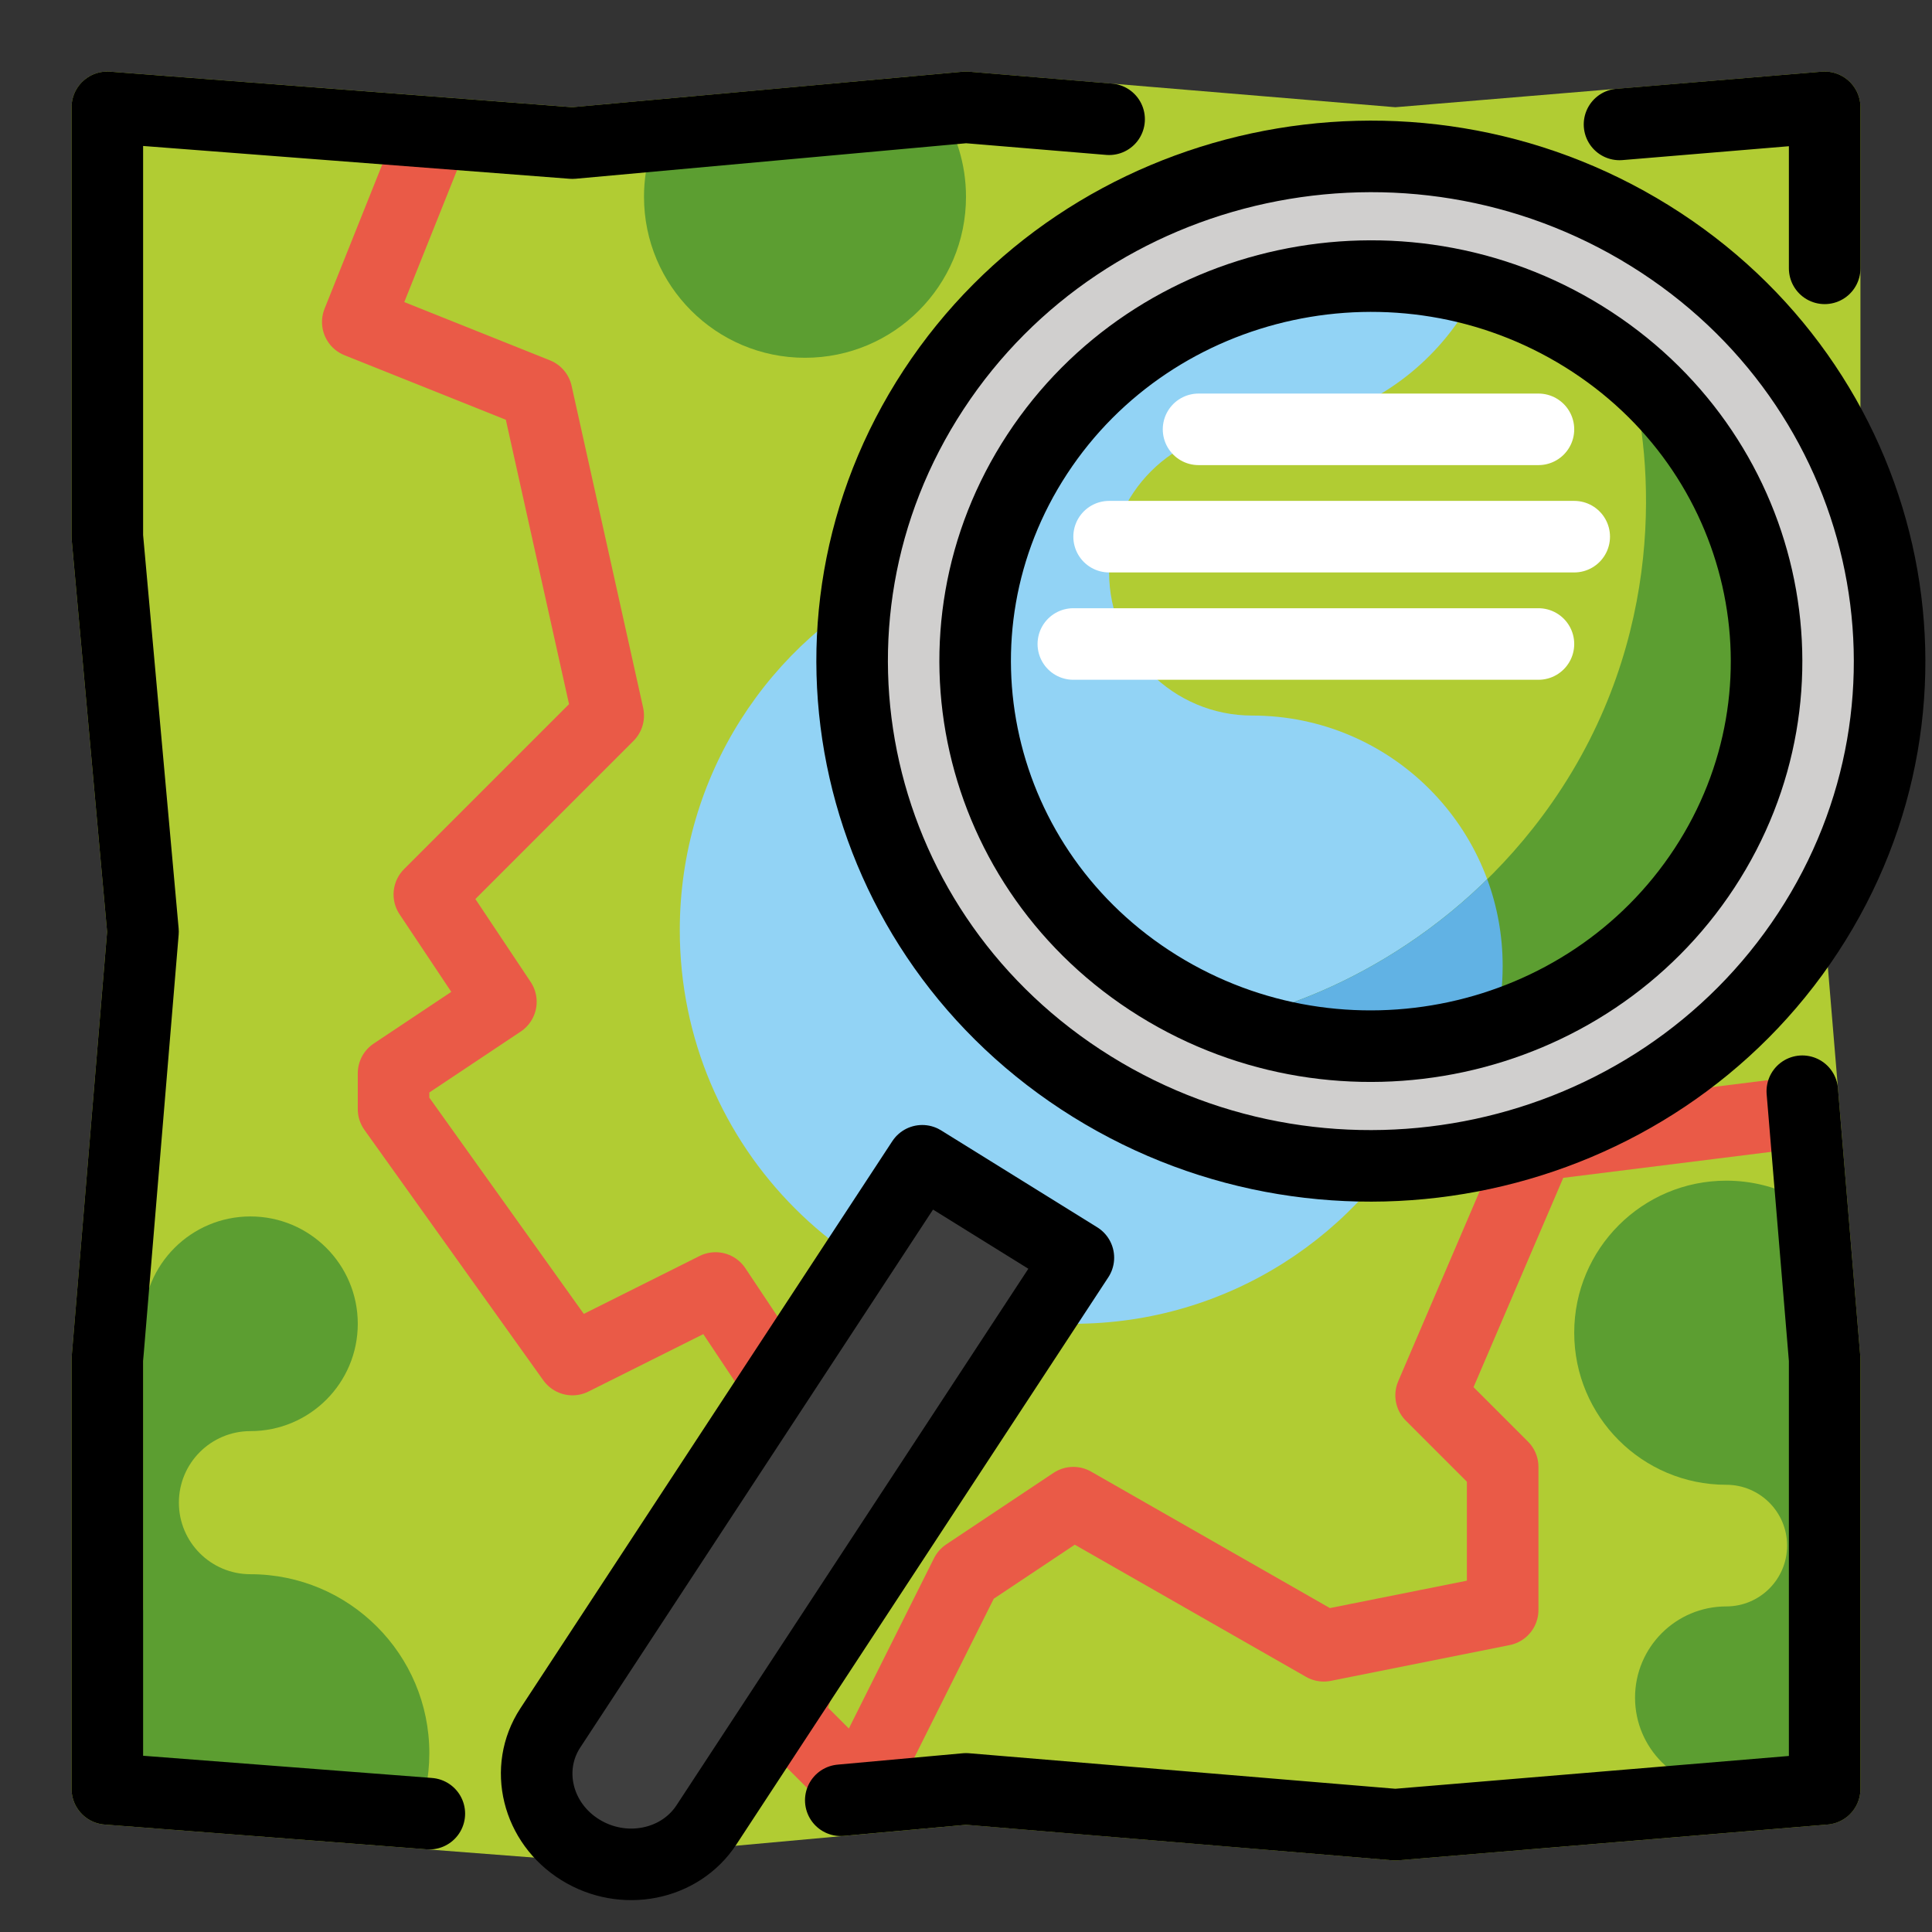 <svg viewBox="9 9 54 54" xmlns="http://www.w3.org/2000/svg">
  <rect x="9" y="9" width="54" height="54" fill="#333333" stroke="none"/>
  <defs>
    <linearGradient id="yellow-gradient" x1="0%" x2="0%" y1="0%" y2="100%">
      <stop offset="0%" style="stop-color:#FDE02F;stop-opacity:1;"/>
      <stop offset="100%" style="stop-color:#F7B209;stop-opacity:1;"/>
    </linearGradient>
  </defs>
  <g id="line-supplement">
    <path d="M21 13L19 18L24 20L26 29L21 34L23 37L20 39V40L25 47L29 45M34.5 56L36 53L39 51L46 55L51 54V50L49 48L50.5 44.5" fill="none" stroke="#000" stroke-linecap="round" stroke-linejoin="round" stroke-width="2"/>
  </g>
  <g id="color">
    <g>
      <path clip-rule="evenodd" d="M25 13L12 12V24L12.997 35.04L12 47V59L25 60L36 59L48 60L60 59V47L59.003 35.04L60 24V12L48 13L36 12L25 13Z" fill="#B1CC33" fill-rule="evenodd"/>
      <path d="M12 12L12.077 11.003C11.799 10.982 11.525 11.077 11.321 11.266C11.116 11.456 11 11.722 11 12H12ZM25 13L24.923 13.997C24.979 14.001 25.035 14.001 25.09 13.996L25 13ZM12 24H11C11 24.03 11.001 24.06 11.004 24.09L12 24ZM12.997 35.04L13.993 35.123C13.998 35.066 13.998 35.008 13.993 34.95L12.997 35.04ZM12 47L11.004 46.917C11.001 46.945 11 46.972 11 47H12ZM12 59H11C11 59.523 11.402 59.957 11.923 59.997L12 59ZM25 60L24.923 60.997C24.979 61.001 25.035 61.001 25.09 60.996L25 60ZM36 59L36.083 58.004C36.025 57.999 35.967 57.999 35.91 58.004L36 59ZM48 60L47.917 60.996C47.972 61.001 48.028 61.001 48.083 60.996L48 60ZM60 59L60.083 59.996C60.601 59.953 61 59.52 61 59H60ZM60 47H61C61 46.972 60.999 46.945 60.996 46.917L60 47ZM59.003 35.04L58.007 34.95C58.002 35.008 58.002 35.066 58.007 35.123L59.003 35.04ZM60 24L60.996 24.09C60.999 24.06 61 24.03 61 24H60ZM60 12H61C61 11.72 60.883 11.454 60.677 11.264C60.471 11.075 60.196 10.98 59.917 11.004L60 12ZM48 13L47.917 13.996C47.972 14.001 48.028 14.001 48.083 13.996L48 13ZM36 12L36.083 11.004C36.025 10.999 35.967 10.999 35.91 11.004L36 12ZM11.923 12.997L24.923 13.997L25.077 12.003L12.077 11.003L11.923 12.997ZM13 24V12H11V24H13ZM13.993 34.95L12.996 23.91L11.004 24.09L12.001 35.13L13.993 34.95ZM12.996 47.083L13.993 35.123L12 34.957L11.004 46.917L12.996 47.083ZM13 59V47H11V59H13ZM25.077 59.003L12.077 58.003L11.923 59.997L24.923 60.997L25.077 59.003ZM35.91 58.004L24.91 59.004L25.09 60.996L36.09 59.996L35.91 58.004ZM48.083 59.004L36.083 58.004L35.917 59.996L47.917 60.996L48.083 59.004ZM59.917 58.004L47.917 59.004L48.083 60.996L60.083 59.996L59.917 58.004ZM59 47V59H61V47H59ZM58.007 35.123L59.004 47.083L60.996 46.917L60 34.957L58.007 35.123ZM59.004 23.91L58.007 34.95L59.999 35.13L60.996 24.09L59.004 23.91ZM59 12V24H61V12H59ZM48.083 13.996L60.083 12.996L59.917 11.004L47.917 12.004L48.083 13.996ZM35.917 12.996L47.917 13.996L48.083 12.004L36.083 11.004L35.917 12.996ZM25.09 13.996L36.09 12.996L35.91 11.004L24.91 12.004L25.09 13.996Z" fill="#B1CC33"/>
    </g>
    <path d="M21 13L19 18L24 20L26 29L21 34L23 37L20 39V40L25 47L29 45L33 51L31 57L33 59L36 53L39 51L46 55L51 54V50L49 48L52 41L60 40" fill="none" stroke="#EA5A47" stroke-linejoin="round" stroke-width="2"/>
    <path clip-rule="evenodd" d="M16 49C17.657 49 19 47.657 19 46C19 44.343 17.657 43 16 43C14.343 43 13 44.343 13 46V54C12.621 54.284 12.284 54.621 12 54.999V59H13H16H20.9C20.966 58.677 21 58.343 21 58C21 55.239 18.761 53 16 53C14.895 53 14 52.105 14 51C14 49.895 14.895 49 16 49Z" fill="#5C9E31" fill-rule="evenodd"/>
    <path clip-rule="evenodd" d="M57.25 53.9C55.842 53.9 54.7 55.042 54.7 56.45C54.7 57.858 55.842 59 57.25 59C58.658 59 59.8 57.858 59.8 56.45L59.8 56.444L59.8 49.65C60.122 49.409 60.408 49.122 60.65 48.8L60.65 43.7C59.875 42.667 58.64 42 57.25 42C54.903 42 53 43.903 53 46.25C53 48.597 54.903 50.5 57.25 50.5C58.189 50.5 58.95 51.261 58.95 52.2C58.95 53.139 58.189 53.9 57.25 53.9Z" fill="#5C9E31" fill-rule="evenodd"/>
    <path clip-rule="evenodd" d="M48.867 39.867C48.258 39.955 47.634 40 47 40C39.82 40 34 34.18 34 27C34 26.366 34.045 25.742 34.133 25.133C30.499 26.928 28 30.672 28 35C28 41.075 32.925 46 39 46C43.328 46 47.072 43.501 48.867 39.867Z" fill="#92D3F5" fill-rule="evenodd"/>
    <path clip-rule="evenodd" d="M31.5 19C33.985 19 36 16.985 36 14.5C36 13.575 35.721 12.715 35.242 12H27.758C27.279 12.715 27 13.575 27 14.5C27 16.985 29.015 19 31.5 19Z" fill="#5C9E31" fill-rule="evenodd"/>
    <path d="M56.707 33.425C60.024 28.226 58.498 21.323 53.3 18.006C48.102 14.689 41.199 16.214 37.882 21.413C34.564 26.611 36.09 33.514 41.288 36.831C46.486 40.148 53.39 38.623 56.707 33.425Z" fill="#B1CC33"/>
    <path clip-rule="evenodd" d="M50.973 14.618C50.66 18.195 47.658 21 44 21C41.791 21 40 22.791 40 25C40 27.209 41.791 29 44 29C47.866 29 51 32.134 51 36C51 37.341 50.623 38.595 49.968 39.66C49.015 39.882 48.021 40 47 40C42.979 40 39.385 38.175 37 35.307V18.693C39.385 15.825 42.979 14 47 14C48.386 14 49.721 14.217 50.973 14.618Z" fill="#92D3F5" fill-rule="evenodd"/>
    <path d="M56.764 33.79C58.225 31.501 59.048 27.275 58.462 24.622C58.061 22.806 55.807 20.783 54.563 19.464C55.212 21.818 55.602 26.815 52.378 31.436C49.642 35.357 45.687 37.071 43.43 37.493C47.679 38.776 54.261 37.711 56.764 33.79Z" fill="#5C9E31"/>
    <path clip-rule="evenodd" d="M50.569 33.575C50.848 34.331 51 35.148 51 36C51 36.542 50.938 37.069 50.822 37.576C48.313 38.19 45.575 38.141 43.43 37.493C45.225 37.157 48.093 36.005 50.569 33.575Z" fill="#61B2E4" fill-rule="evenodd"/>
    <path d="M55.101 15.185C51.833 13.102 47.95 12.414 44.164 13.248C40.379 14.085 37.146 16.345 35.06 19.613C30.756 26.359 32.742 35.35 39.488 39.654C46.233 43.959 55.223 41.974 59.529 35.227C61.614 31.959 62.302 28.075 61.466 24.29C60.629 20.504 58.37 17.271 55.101 15.185ZM56.937 33.573C54.759 36.988 51.056 38.854 47.276 38.854C45.172 38.855 43.044 38.276 41.142 37.062C35.825 33.669 34.26 26.583 37.653 21.267C39.296 18.691 41.844 16.909 44.828 16.251C47.812 15.592 50.872 16.133 53.448 17.778C56.024 19.42 57.805 21.968 58.464 24.952C59.124 27.935 58.581 30.997 56.937 33.573Z" fill="#D0CFCE"/>
    <path d="M34.767 41.209L27.849 51.544L24.138 57.36C23.66 58.11 24.518 60.57 25.267 61.048C25.629 61.279 27.8 61.059 27.8 61.059L39.324 43.867L34.767 41.209Z" fill="#3F3F3F"/>
    <path d="M42.5 21L52 21" fill="none" stroke="#fff" stroke-linecap="round" stroke-width="2"/>
    <path d="M40 24H53" fill="none" stroke="#fff" stroke-linecap="round" stroke-width="2"/>
    <path d="M39 27H52" fill="none" stroke="#fff" stroke-linecap="round" stroke-width="2"/>
  </g>
  <g id="line">
    <path d="M59.537 35.067C63.844 28.499 61.864 19.778 55.114 15.588C48.364 11.397 39.402 13.324 35.095 19.891C30.788 26.459 32.769 35.18 39.518 39.37C46.267 43.561 55.23 41.634 59.537 35.067Z" fill="none" stroke="#000" stroke-linecap="round" stroke-linejoin="round" stroke-miterlimit="10" stroke-width="2"/>
    <path d="M56.639 33.267C59.924 28.257 58.413 21.604 53.265 18.408C48.116 15.211 41.279 16.681 37.993 21.691C34.708 26.701 36.219 33.353 41.367 36.55C46.516 39.747 53.353 38.277 56.639 33.267Z" fill="none" stroke="#000" stroke-linecap="round" stroke-linejoin="round" stroke-miterlimit="10" stroke-width="2"/>
    <path d="M34.777 41.444L39.141 44.153L28.745 60.006C28.002 61.139 26.424 61.45 25.219 60.702C24.014 59.954 23.639 58.43 24.381 57.297L34.777 41.444Z" fill="none" stroke="#000" stroke-linecap="round" stroke-linejoin="round" stroke-miterlimit="10" stroke-width="2"/>
    <path d="M40 12.333L36 12L25 13L12 12V24L12.997 35.04L12 47V59L21 59.692M54.266 12.478L60 12V16.5M59.375 39.5L60 47V59L48 60L36 59L32.5 59.318" fill="none" stroke="#000" stroke-linecap="round" stroke-linejoin="round" stroke-width="2"/>
  </g>
</svg>